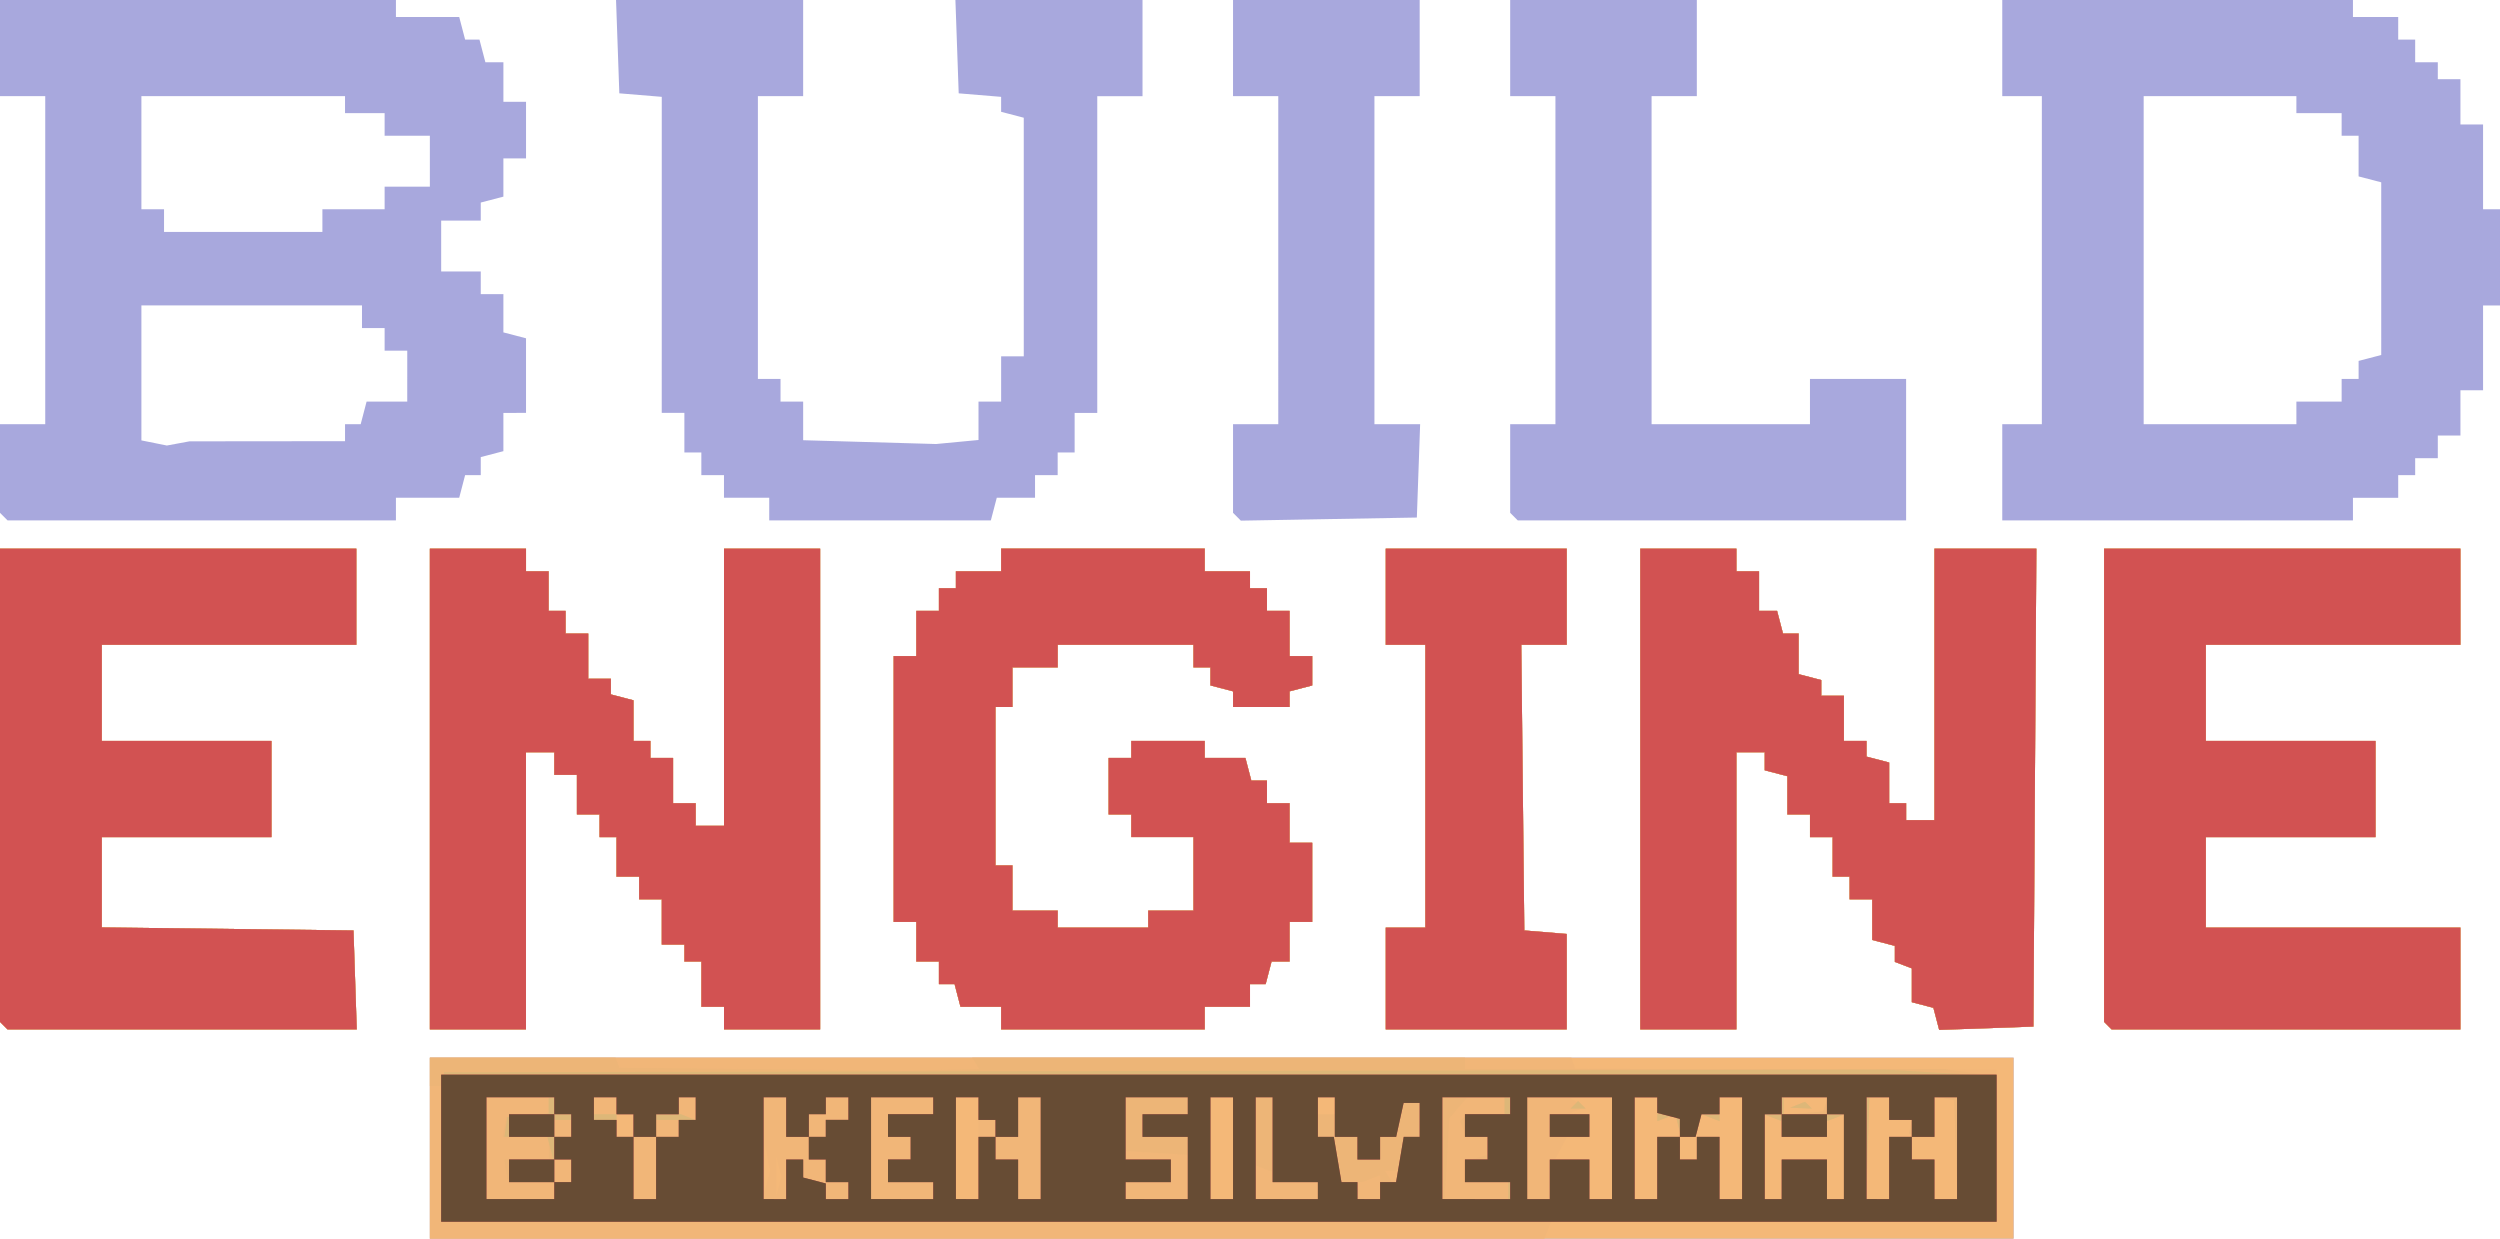 <?xml version="1.0" encoding="UTF-8" standalone="no"?>
<!-- Created with Inkscape (http://www.inkscape.org/) -->

<svg
   version="1.1"
   id="svg824"
   width="451.404"
   height="223.66"
   viewBox="0 0 451.404 223.66"
   sodipodi:docname="test.svg"
   inkscape:version="1.1.2 (0a00cf5339, 2022-02-04, custom)"
   xmlns:inkscape="http://www.inkscape.org/namespaces/inkscape"
   xmlns:sodipodi="http://sodipodi.sourceforge.net/DTD/sodipodi-0.dtd"
   xmlns="http://www.w3.org/2000/svg"
   xmlns:svg="http://www.w3.org/2000/svg">
  <defs
     id="defs828" />
  <sodipodi:namedview
     id="namedview826"
     pagecolor="#ffffff"
     bordercolor="#666666"
     borderopacity="1.0"
     inkscape:pageshadow="2"
     inkscape:pageopacity="0.0"
     inkscape:pagecheckerboard="0"
     showgrid="false"
     inkscape:zoom="1.5766509"
     inkscape:cx="179.81153"
     inkscape:cy="93.869862"
     inkscape:window-width="1920"
     inkscape:window-height="1017"
     inkscape:window-x="-8"
     inkscape:window-y="-8"
     inkscape:window-maximized="1"
     inkscape:current-layer="g830" />
  <g
     inkscape:groupmode="layer"
     inkscape:label="Image"
     id="g830"
     transform="translate(-14.867,-33.051)">
    <g
       id="g9103"
       transform="translate(10.782,32.03)">
      <path
         style="fill:#a8a8dd;stroke-width:1.021"
         d="M 224.681,224.681 H 81.702 V 208.34 192 H 224.681 367.66 v 16.34 16.34 z M 36.976,186.894 H 5.447 l -0.681,-0.681 -0.681,-0.681 v -42.723 -42.723 H 36.255 68.426 v 8.681 8.681 H 45.447 22.468 v 8.681 8.681 h 15.319 15.319 v 8.681 8.681 H 37.787 22.468 v 8.151 8.151 l 22.723,0.275 22.723,0.275 0.295,8.936 0.295,8.936 z m 53.407,0 h -8.681 v -43.404 -43.404 h 8.681 8.681 v 2.043 2.043 h 2.043 2.043 v 3.574 3.574 h 1.532 1.532 v 2.043 2.043 h 2.043 2.043 v 4.085 4.085 h 2.043 2.043 v 1.413 1.413 l 2.043,0.534 2.043,0.534 v 3.67 3.67 H 120 h 1.532 v 1.532 1.532 h 2.043 2.043 v 4.085 4.085 h 2.043 2.043 v 2.043 2.043 h 2.553 2.553 v -25.021 -25.021 h 8.681 8.681 v 43.404 43.404 h -8.681 -8.681 v -2.043 -2.043 h -2.043 -2.043 v -4.085 -4.085 h -1.532 -1.532 v -1.532 -1.532 h -2.043 -2.043 v -4.085 -4.085 h -2.043 -2.043 v -2.043 -2.043 h -2.043 -2.043 v -3.574 -3.574 h -1.532 -1.532 v -2.043 -2.043 h -2.043 -2.043 v -3.574 -3.574 h -2.043 -2.043 v -2.043 -2.043 h -2.553 -2.553 v 25.021 25.021 z m 112.851,0 h -18.383 v -2.043 -2.043 h -3.67 -3.67 l -0.534,-2.043 -0.534,-2.043 h -1.413 -1.413 v -2.043 -2.043 h -2.043 -2.043 v -3.574 -3.574 h -2.043 -2.043 v -24 -24 h 2.043 2.043 v -4.085 -4.085 h 2.043 2.043 v -2.043 -2.043 h 1.532 1.532 v -1.532 -1.532 h 4.085 4.085 v -2.043 -2.043 h 18.383 18.383 v 2.043 2.043 h 4.085 4.085 v 1.532 1.532 h 1.532 1.532 v 2.043 2.043 h 2.043 2.043 v 4.085 4.085 h 2.043 2.043 v 2.649 2.649 l -2.043,0.534 -2.043,0.534 v 1.413 1.413 h -5.106 -5.106 v -1.413 -1.413 l -2.043,-0.534 -2.043,-0.534 v -1.628 -1.628 h -1.532 -1.532 v -2.043 -2.043 h -12.255 -12.255 v 2.043 2.043 h -4.085 -4.085 v 3.574 3.574 h -1.532 -1.532 v 14.298 14.298 h 1.532 1.532 v 4.085 4.085 h 4.085 4.085 v 1.532 1.532 h 8.17 8.17 v -1.532 -1.532 h 4.085 4.085 v -6.638 -6.638 h -5.617 -5.617 v -2.043 -2.043 h -2.043 -2.043 v -5.106 -5.106 h 2.043 2.043 v -1.532 -1.532 h 6.638 6.638 v 1.532 1.532 h 3.67 3.67 l 0.534,2.043 0.534,2.043 h 1.413 1.413 V 144 v 2.043 h 2.043 2.043 v 3.574 3.574 h 2.043 2.043 v 7.149 7.149 h -2.043 -2.043 v 3.574 3.574 h -1.628 -1.628 l -0.534,2.043 -0.534,2.043 h -1.413 -1.413 v 2.043 2.043 h -4.085 -4.085 v 2.043 2.043 z m 67.404,0 h -16.34 v -9.191 -9.191 h 3.574 3.574 v -25.532 -25.532 h -3.574 -3.574 v -8.681 -8.681 h 16.34 16.34 v 8.681 8.681 h -4.103 -4.103 l 0.273,25.787 0.273,25.787 3.83,0.317 3.83,0.317 v 8.619 8.619 z m 38.298,0 h -8.681 v -43.404 -43.404 h 8.681 8.681 v 2.043 2.043 h 2.043 2.043 v 3.574 3.574 h 1.628 1.628 l 0.534,2.043 0.534,2.043 h 1.413 1.413 v 3.67 3.67 l 2.043,0.534 2.043,0.534 v 1.413 1.413 h 2.043 2.043 v 4.085 4.085 h 2.043 2.043 v 1.413 1.413 l 2.043,0.534 2.043,0.534 v 3.67 3.67 h 1.532 1.532 v 1.532 1.532 h 2.553 2.553 v -24.511 -24.511 h 9.203 9.203 l -0.266,43.149 -0.266,43.149 -8.51,0.298 -8.51,0.298 -0.521,-1.991 -0.521,-1.991 -1.948,-0.509 -1.948,-0.509 v -3.05 -3.05 l -1.532,-0.588 -1.532,-0.588 v -1.445 -1.445 l -2.043,-0.534 -2.043,-0.534 v -3.67 -3.67 h -2.043 -2.043 v -2.043 -2.043 h -1.532 -1.532 v -3.574 -3.574 h -2.043 -2.043 v -2.043 -2.043 h -2.043 -2.043 v -3.455 -3.455 l -2.043,-0.534 -2.043,-0.534 v -1.628 -1.628 h -2.553 -2.553 v 25.021 25.021 z m 107.915,0 h -31.489 l -0.681,-0.681 -0.681,-0.681 v -42.723 -42.723 h 32.17 32.17 v 8.681 8.681 h -22.979 -22.979 v 8.681 8.681 h 15.319 15.319 v 8.681 8.681 h -15.319 -15.319 v 8.17 8.17 h 22.979 22.979 v 9.191 9.191 z M 40.511,94.979 H 5.447 l -0.681,-0.681 -0.681,-0.681 v -8 -8 H 8.17 12.255 V 48 18.383 H 8.17 4.085 V 9.702 1.021 h 35.745 35.745 v 1.532 1.532 h 5.713 5.713 l 0.534,2.043 0.534,2.043 h 1.294 1.294 l 0.534,2.043 0.534,2.043 h 1.628 1.628 v 3.574 3.574 h 2.043 2.043 v 5.106 5.106 H 97.021 94.979 v 3.455 3.455 l -2.043,0.534 -2.043,0.534 v 1.628 1.628 h -3.574 -3.574 v 4.596 4.596 h 3.574 3.574 v 2.043 2.043 h 2.043 2.043 v 3.455 3.455 l 2.043,0.534 2.043,0.534 v 6.734 6.734 H 97.021 94.979 v 3.455 3.455 l -2.043,0.534 -2.043,0.534 v 1.628 1.628 H 89.481 88.068 l -0.534,2.043 -0.534,2.043 h -5.713 -5.713 v 2.043 2.043 z m -4.255,-13.891 2.043,-0.379 14.043,-0.014 14.043,-0.014 v -1.532 -1.532 h 1.413 1.413 l 0.534,-2.043 0.534,-2.043 h 3.67 3.67 V 68.936 64.34 H 75.574 73.532 V 62.298 60.255 H 71.489 69.447 V 58.213 56.17 H 49.532 29.617 V 68.355 80.539 l 2.298,0.463 2.298,0.463 z m 11.745,-38.194 H 62.298 v -2.043 -2.043 h 5.617 5.617 v -2.043 -2.043 h 4.085 4.085 V 30.128 25.532 H 77.617 73.532 V 23.489 21.447 H 69.957 66.383 V 19.915 18.383 H 48 29.617 v 10.213 10.213 h 2.043 2.043 v 2.043 2.043 z M 162.989,94.979 h -20.011 v -2.043 -2.043 h -4.085 -4.085 v -2.043 -2.043 h -2.043 -2.043 v -2.043 -2.043 h -1.532 -1.532 v -3.574 -3.574 h -2.043 -2.043 V 47.04 18.506 l -3.83,-0.317 -3.83,-0.317 -0.297,-8.426 -0.297,-8.426 h 16.892 16.892 v 8.681 8.681 h -4.085 -4.085 v 25.532 25.532 h 2.043 2.043 v 2.043 2.043 h 2.043 2.043 v 3.487 3.487 l 12,0.343 12,0.343 3.83,-0.363 3.83,-0.363 v -3.467 -3.467 h 2.043 2.043 v -4.085 -4.085 h 2.043 2.043 V 43.819 22.277 l -2.043,-0.534 -2.043,-0.534 v -1.351 -1.351 l -3.83,-0.317 -3.83,-0.317 -0.297,-8.426 -0.297,-8.426 h 16.892 16.892 v 8.681 8.681 h -4.085 -4.085 v 28.596 28.596 h -2.043 -2.043 v 3.574 3.574 h -1.532 -1.532 v 2.043 2.043 h -2.043 -2.043 v 2.043 2.043 h -3.455 -3.455 l -0.534,2.043 -0.534,2.043 z m 81.036,-0.23 -15.89,0.28 -0.706,-0.706 -0.706,-0.706 v -8 -8 h 4.085 4.085 V 48 18.383 h -4.085 -4.085 V 9.702 1.021 h 16.851 16.851 v 8.681 8.681 h -4.085 -4.085 V 48 77.617 h 4.126 4.126 l -0.297,8.426 -0.297,8.426 z m 69.167,0.23 h -35.064 l -0.681,-0.681 -0.681,-0.681 v -8 -8 h 4.085 4.085 V 48 18.383 h -4.085 -4.085 V 9.702 1.021 h 16.851 16.851 v 8.681 8.681 h -4.085 -4.085 V 48 77.617 h 14.298 14.298 v -4.085 -4.085 h 8.681 8.681 v 12.766 12.766 z m 84.085,0 h -31.66 v -8.681 -8.681 h 3.574 3.574 V 48 18.383 h -3.574 -3.574 V 9.702 1.021 h 31.66 31.66 v 1.532 1.532 h 4.085 4.085 v 2.043 2.043 h 1.532 1.532 v 2.043 2.043 h 2.043 2.043 v 1.532 1.532 h 2.043 2.043 v 4.085 4.085 h 2.043 2.043 v 7.66 7.66 h 1.532 1.532 v 8.681 8.681 h -1.532 -1.532 v 7.66 7.66 h -2.043 -2.043 v 4.085 4.085 h -2.043 -2.043 v 2.043 2.043 h -2.043 -2.043 v 1.532 1.532 h -1.532 -1.532 v 2.043 2.043 h -4.085 -4.085 v 2.043 2.043 z m 7.66,-17.362 h 13.787 v -2.043 -2.043 h 4.085 4.085 v -2.043 -2.043 h 1.532 1.532 v -1.628 -1.628 l 2.043,-0.534 2.043,-0.534 V 49.532 33.94 l -2.043,-0.534 -2.043,-0.534 v -3.67 -3.67 h -1.532 -1.532 v -2.043 -2.043 h -4.085 -4.085 V 19.915 18.383 H 404.936 391.149 V 48 77.617 Z"
         id="path9117" />
      <path
         style="fill:#f4b878;stroke-width:1.021"
         d="M 224.681,224.681 H 81.702 V 208.34 192 H 224.681 367.66 v 16.34 16.34 z M 36.976,186.894 H 5.447 l -0.681,-0.681 -0.681,-0.681 v -42.723 -42.723 H 36.255 68.426 v 8.681 8.681 H 45.447 22.468 v 8.681 8.681 h 15.319 15.319 v 8.681 8.681 H 37.787 22.468 v 8.151 8.151 l 22.723,0.275 22.723,0.275 0.295,8.936 0.295,8.936 z m 53.407,0 h -8.681 v -43.404 -43.404 h 8.681 8.681 v 2.043 2.043 h 2.043 2.043 v 3.574 3.574 h 1.532 1.532 v 2.043 2.043 h 2.043 2.043 v 4.085 4.085 h 2.043 2.043 v 1.413 1.413 l 2.043,0.534 2.043,0.534 v 3.67 3.67 H 120 h 1.532 v 1.532 1.532 h 2.043 2.043 v 4.085 4.085 h 2.043 2.043 v 2.043 2.043 h 2.553 2.553 v -25.021 -25.021 h 8.681 8.681 v 43.404 43.404 h -8.681 -8.681 v -2.043 -2.043 h -2.043 -2.043 v -4.085 -4.085 h -1.532 -1.532 v -1.532 -1.532 h -2.043 -2.043 v -4.085 -4.085 h -2.043 -2.043 v -2.043 -2.043 h -2.043 -2.043 v -3.574 -3.574 h -1.532 -1.532 v -2.043 -2.043 h -2.043 -2.043 v -3.574 -3.574 h -2.043 -2.043 v -2.043 -2.043 h -2.553 -2.553 v 25.021 25.021 z m 112.851,0 h -18.383 v -2.043 -2.043 h -3.67 -3.67 l -0.534,-2.043 -0.534,-2.043 h -1.413 -1.413 v -2.043 -2.043 h -2.043 -2.043 v -3.574 -3.574 h -2.043 -2.043 v -24 -24 h 2.043 2.043 v -4.085 -4.085 h 2.043 2.043 v -2.043 -2.043 h 1.532 1.532 v -1.532 -1.532 h 4.085 4.085 v -2.043 -2.043 h 18.383 18.383 v 2.043 2.043 h 4.085 4.085 v 1.532 1.532 h 1.532 1.532 v 2.043 2.043 h 2.043 2.043 v 4.085 4.085 h 2.043 2.043 v 2.649 2.649 l -2.043,0.534 -2.043,0.534 v 1.413 1.413 h -5.106 -5.106 v -1.413 -1.413 l -2.043,-0.534 -2.043,-0.534 v -1.628 -1.628 h -1.532 -1.532 v -2.043 -2.043 h -12.255 -12.255 v 2.043 2.043 h -4.085 -4.085 v 3.574 3.574 h -1.532 -1.532 v 14.298 14.298 h 1.532 1.532 v 4.085 4.085 h 4.085 4.085 v 1.532 1.532 h 8.17 8.17 v -1.532 -1.532 h 4.085 4.085 v -6.638 -6.638 h -5.617 -5.617 v -2.043 -2.043 h -2.043 -2.043 v -5.106 -5.106 h 2.043 2.043 v -1.532 -1.532 h 6.638 6.638 v 1.532 1.532 h 3.67 3.67 l 0.534,2.043 0.534,2.043 h 1.413 1.413 V 144 v 2.043 h 2.043 2.043 v 3.574 3.574 h 2.043 2.043 v 7.149 7.149 h -2.043 -2.043 v 3.574 3.574 h -1.628 -1.628 l -0.534,2.043 -0.534,2.043 h -1.413 -1.413 v 2.043 2.043 h -4.085 -4.085 v 2.043 2.043 z m 67.404,0 h -16.34 v -9.191 -9.191 h 3.574 3.574 v -25.532 -25.532 h -3.574 -3.574 v -8.681 -8.681 h 16.34 16.34 v 8.681 8.681 h -4.103 -4.103 l 0.273,25.787 0.273,25.787 3.83,0.317 3.83,0.317 v 8.619 8.619 z m 38.298,0 h -8.681 v -43.404 -43.404 h 8.681 8.681 v 2.043 2.043 h 2.043 2.043 v 3.574 3.574 h 1.628 1.628 l 0.534,2.043 0.534,2.043 h 1.413 1.413 v 3.67 3.67 l 2.043,0.534 2.043,0.534 v 1.413 1.413 h 2.043 2.043 v 4.085 4.085 h 2.043 2.043 v 1.413 1.413 l 2.043,0.534 2.043,0.534 v 3.67 3.67 h 1.532 1.532 v 1.532 1.532 h 2.553 2.553 v -24.511 -24.511 h 9.203 9.203 l -0.266,43.149 -0.266,43.149 -8.51,0.298 -8.51,0.298 -0.521,-1.991 -0.521,-1.991 -1.948,-0.509 -1.948,-0.509 v -3.05 -3.05 l -1.532,-0.588 -1.532,-0.588 v -1.445 -1.445 l -2.043,-0.534 -2.043,-0.534 v -3.67 -3.67 h -2.043 -2.043 v -2.043 -2.043 h -1.532 -1.532 v -3.574 -3.574 h -2.043 -2.043 v -2.043 -2.043 h -2.043 -2.043 v -3.455 -3.455 l -2.043,-0.534 -2.043,-0.534 v -1.628 -1.628 h -2.553 -2.553 v 25.021 25.021 z m 107.915,0 h -31.489 l -0.681,-0.681 -0.681,-0.681 v -42.723 -42.723 h 32.17 32.17 v 8.681 8.681 h -22.979 -22.979 v 8.681 8.681 h 15.319 15.319 v 8.681 8.681 h -15.319 -15.319 v 8.17 8.17 h 22.979 22.979 v 9.191 9.191 z"
         id="path9115" />
      <path
         style="fill:#f1b678;stroke-width:1.021"
         d="M 182.33,224.681 H 81.702 V 208.34 192 H 184.766 287.83 l 0.34,1.004 0.34,1.004 38.043,0.061 38.043,0.061 v 13.743 13.743 h -40.231 -40.231 l -0.588,1.532 -0.588,1.532 h -100.628 z m -3.607,-7.149 h 2.043 v -9.191 -9.191 h -2.043 -2.043 v 9.191 9.191 z m 45.957,0 h 2.043 v -9.191 -9.191 h -2.043 -2.043 v 9.191 9.191 z m 68.426,0 h 2.043 v -9.191 -9.191 l -3.83,0.016 -3.83,0.016 1.392,0.882 1.392,0.882 -1.392,0.554 -1.392,0.554 1.787,0.081 1.787,0.081 v 2.043 2.043 h -2.007 -2.007 l -1.093,2.043 -1.093,2.043 h 3.1 3.1 v 3.574 3.574 h 2.043 z m 8.17,0 h 2.043 v -5.617 -5.617 h 2.043 2.043 v 2.043 2.043 h 1.532 1.532 v -2.043 -2.043 h 2.043 2.043 v 5.617 5.617 h 2.043 2.043 v -9.191 -9.191 h -2.043 -2.043 v 2.152 2.152 l -1.626,-0.624 -1.626,-0.624 -0.535,2.047 -0.535,2.047 h -1.294 -1.294 l -0.535,-2.047 -0.535,-2.047 -1.626,0.624 -1.626,0.624 v -2.152 -2.152 h -2.043 -2.043 v 9.191 9.191 z m 22.979,0 h 1.532 v -3.574 -3.574 h 4.085 4.085 v 3.574 3.574 h 1.532 1.532 v -7.628 -7.628 l -1.532,0.588 -1.532,0.588 v 1.423 1.423 h -4.085 -4.085 v -1.423 -1.423 l -1.532,-0.588 -1.532,-0.588 v 7.628 7.628 z m 18.897,0 h 2.039 v -5.617 -5.617 h 2.043 2.043 v 2.043 2.043 h 2.043 2.043 v 3.574 3.574 h 2.082 2.082 l -0.295,-8.925 -0.295,-8.925 -1.787,-0.342 -1.787,-0.342 v 3.72 3.72 l -2.298,-0.351 -2.298,-0.351 0.255,-1.252 0.255,-1.252 h -2.043 -2.043 v -2.043 -2.043 l -1.787,0.011 -1.787,0.011 -0.252,9.181 -0.252,9.181 h 2.039 z m -198.448,-2.298 0.467,-1.787 -0.467,-1.787 -0.467,-1.787 v 3.574 3.574 z m -2.045,-1.009 0.465,-1.775 -0.444,-2.31 -0.444,-2.31 -0.021,4.085 -0.021,4.085 0.465,-1.775 z m -25.723,-7.927 h 1.532 v -2.043 -2.043 h -1.532 -1.532 v 2.043 2.043 z m 126.638,-4.085 h 1.532 v -1.532 -1.532 h -1.532 -1.532 v 1.532 1.532 z m 86.134,-0.204 3.581,-0.307 0.419,-1.277 0.419,-1.277 h -4 -4 v 1.583 1.583 z m -0.432,-0.898 -1.957,-0.081 1.34,-0.536 1.34,-0.536 0.617,0.617 0.617,0.617 -1.957,-0.081 z M 36.976,186.894 H 5.447 l -0.681,-0.681 -0.681,-0.681 v -42.723 -42.723 H 36.255 68.426 v 8.681 8.681 H 45.447 22.468 v 8.681 8.681 h 15.319 15.319 v 8.681 8.681 H 37.787 22.468 v 8.151 8.151 l 22.723,0.275 22.723,0.275 0.295,8.936 0.295,8.936 z m 53.407,0 h -8.681 v -43.404 -43.404 h 8.681 8.681 v 2.043 2.043 h 2.043 2.043 v 3.574 3.574 h 1.532 1.532 v 2.043 2.043 h 2.043 2.043 v 4.085 4.085 h 2.043 2.043 v 1.413 1.413 l 2.043,0.534 2.043,0.534 v 3.67 3.67 H 120 h 1.532 v 1.532 1.532 h 2.043 2.043 v 4.085 4.085 h 2.043 2.043 v 2.043 2.043 h 2.553 2.553 v -25.021 -25.021 h 8.681 8.681 v 43.404 43.404 h -8.681 -8.681 v -2.043 -2.043 h -2.043 -2.043 v -4.085 -4.085 h -1.532 -1.532 v -1.532 -1.532 h -2.043 -2.043 v -4.085 -4.085 h -2.043 -2.043 v -2.043 -2.043 h -2.043 -2.043 v -3.574 -3.574 h -1.532 -1.532 v -2.043 -2.043 h -2.043 -2.043 v -3.574 -3.574 h -2.043 -2.043 v -2.043 -2.043 h -2.553 -2.553 v 25.021 25.021 z m 112.851,0 h -18.383 v -2.043 -2.043 h -3.67 -3.67 l -0.534,-2.043 -0.534,-2.043 h -1.413 -1.413 v -2.043 -2.043 h -2.043 -2.043 v -3.574 -3.574 h -2.043 -2.043 v -24 -24 h 2.043 2.043 v -4.085 -4.085 h 2.043 2.043 v -2.043 -2.043 h 1.532 1.532 v -1.532 -1.532 h 4.085 4.085 v -2.043 -2.043 h 18.383 18.383 v 2.043 2.043 h 4.085 4.085 v 1.532 1.532 h 1.532 1.532 v 2.043 2.043 h 2.043 2.043 v 4.085 4.085 h 2.043 2.043 v 2.649 2.649 l -2.043,0.534 -2.043,0.534 v 1.413 1.413 h -5.106 -5.106 v -1.413 -1.413 l -2.043,-0.534 -2.043,-0.534 v -1.628 -1.628 h -1.532 -1.532 v -2.043 -2.043 h -12.255 -12.255 v 2.043 2.043 h -4.085 -4.085 v 3.574 3.574 h -1.532 -1.532 v 14.298 14.298 h 1.532 1.532 v 4.085 4.085 h 4.085 4.085 v 1.532 1.532 h 8.17 8.17 v -1.532 -1.532 h 4.085 4.085 v -6.638 -6.638 h -5.617 -5.617 v -2.043 -2.043 h -2.043 -2.043 v -5.106 -5.106 h 2.043 2.043 v -1.532 -1.532 h 6.638 6.638 v 1.532 1.532 h 3.67 3.67 l 0.534,2.043 0.534,2.043 h 1.413 1.413 V 144 v 2.043 h 2.043 2.043 v 3.574 3.574 h 2.043 2.043 v 7.149 7.149 h -2.043 -2.043 v 3.574 3.574 h -1.628 -1.628 l -0.534,2.043 -0.534,2.043 h -1.413 -1.413 v 2.043 2.043 h -4.085 -4.085 v 2.043 2.043 z m 67.404,0 h -16.34 v -9.191 -9.191 h 3.574 3.574 v -25.532 -25.532 h -3.574 -3.574 v -8.681 -8.681 h 16.34 16.34 v 8.681 8.681 h -4.103 -4.103 l 0.273,25.787 0.273,25.787 3.83,0.317 3.83,0.317 v 8.619 8.619 z m 38.298,0 h -8.681 v -43.404 -43.404 h 8.681 8.681 v 2.043 2.043 h 2.043 2.043 v 3.574 3.574 h 1.628 1.628 l 0.534,2.043 0.534,2.043 h 1.413 1.413 v 3.67 3.67 l 2.043,0.534 2.043,0.534 v 1.413 1.413 h 2.043 2.043 v 4.085 4.085 h 2.043 2.043 v 1.413 1.413 l 2.043,0.534 2.043,0.534 v 3.67 3.67 h 1.532 1.532 v 1.532 1.532 h 2.553 2.553 v -24.511 -24.511 h 9.203 9.203 l -0.266,43.149 -0.266,43.149 -8.51,0.298 -8.51,0.298 -0.521,-1.991 -0.521,-1.991 -1.948,-0.509 -1.948,-0.509 v -3.05 -3.05 l -1.532,-0.588 -1.532,-0.588 v -1.445 -1.445 l -2.043,-0.534 -2.043,-0.534 v -3.67 -3.67 h -2.043 -2.043 v -2.043 -2.043 h -1.532 -1.532 v -3.574 -3.574 h -2.043 -2.043 v -2.043 -2.043 h -2.043 -2.043 v -3.455 -3.455 l -2.043,-0.534 -2.043,-0.534 v -1.628 -1.628 h -2.553 -2.553 v 25.021 25.021 z m 107.915,0 h -31.489 l -0.681,-0.681 -0.681,-0.681 v -42.723 -42.723 h 32.17 32.17 v 8.681 8.681 h -22.979 -22.979 v 8.681 8.681 h 15.319 15.319 v 8.681 8.681 h -15.319 -15.319 v 8.17 8.17 h 22.979 22.979 v 9.191 9.191 z"
         id="path9113" />
      <path
         style="fill:#edb577;stroke-width:1.021"
         d="M 224.17,221.617 H 83.745 V 209.362 197.106 H 82.723 81.702 V 194.553 192 h 16.766 16.766 l 0.34,0.908 0.34,0.908 26.043,0.26 26.043,0.26 6.443,-0.147 6.443,-0.147 -0.631,-1.021 L 179.624,192 h 44.486 44.486 v 1.021 1.021 h 43.262 43.262 l 4.738,0.649 4.738,0.649 v 13.138 13.138 z m -126.128,-4.085 h 6.128 V 216 214.468 h 1.532 1.532 v -2.043 -2.043 h -1.532 -1.532 v 2.101 2.101 l -4.248,-0.314 -4.248,-0.314 -0.257,-1.787 -0.257,-1.787 h 3.995 3.995 v -2.043 -2.043 h -4.16 -4.16 l 0.339,-1.787 0.339,-1.787 3.821,-0.317 3.821,-0.317 v -1.47 -1.47 h -5.617 -5.617 v 9.191 9.191 z m 22.468,0 h 2.043 v -5.617 -5.617 h 2.043 2.043 v -1.532 -1.532 h -2.043 -2.043 v 1.532 1.532 h -2.043 -2.043 v -2.043 -2.043 h -1.532 -1.532 v -1.532 -1.532 h -2.043 -2.043 v 1.532 1.532 h 2.043 2.043 v 2.043 2.043 h 1.532 1.532 v 5.617 5.617 z m 23.489,0 h 2.043 v -3.574 -3.574 h 1.532 1.532 v 1.628 1.628 l 2.043,0.534 2.043,0.534 v 1.413 1.413 h 2.043 2.043 V 216 214.468 h -2.043 -2.043 v -2.043 -2.043 h -1.532 -1.532 v -2.043 -2.043 h 1.532 1.532 v -1.532 -1.532 h 2.043 2.043 v -2.043 -2.043 h -2.043 -2.043 v 1.532 1.532 h -1.532 -1.532 v 2.043 2.043 h -2.043 -2.043 v -3.574 -3.574 H 144 141.957 v 9.191 9.191 z m 22.979,0 h 5.617 V 216 214.468 h -4.085 -4.085 v -2.043 -2.043 h 2.043 2.043 v -2.043 -2.043 h -2.043 -2.043 v -2.043 -2.043 h 4.085 4.085 v -1.532 -1.532 h -5.617 -5.617 v 9.191 9.191 z m 11.745,0 h 2.043 v -5.617 -5.617 h 1.532 1.532 v -1.532 -1.532 h -1.532 -1.532 v -2.043 -2.043 h -2.043 -2.043 v 9.191 9.191 z m 11.234,0 h 2.043 v -9.191 -9.191 h -2.043 -2.043 v 3.574 3.574 h -2.043 -2.043 v 2.043 2.043 h 2.043 2.043 v 3.574 3.574 z m 22.979,0 h 5.617 v -3.991 -3.991 l -5.618,-0.35 -5.618,-0.35 0.001,0.766 0.001,0.766 h 4.085 4.085 v 2.043 2.043 h -4.085 -4.085 V 216 v 1.532 h 5.617 z m 11.745,0 h 2.043 v -9.191 -9.191 h -2.043 -2.043 v 9.191 9.191 z m 11.745,0 h 5.617 V 216 214.468 h -4.085 -4.085 v -0.912 -0.912 l -1.532,-0.588 -1.532,-0.588 v 3.032 3.032 z m 14.809,0 h 2.043 v -2.152 -2.152 l -1.615,0.62 -1.615,0.62 h -0.427 -0.427 V 216 v 1.532 z m 19.456,0 h 5.736 V 216 214.468 h -3.915 -3.915 v -1.923 -1.923 l 2.043,-0.534 2.043,-0.534 v -1.628 -1.628 h -1.933 -1.933 l -0.55,-1.432 -0.55,-1.432 0.61,-0.61 0.61,-0.61 h 3.404 3.404 v -1.532 -1.532 h -3.348 -3.348 l -1.636,1.911 -1.636,1.911 -0.411,7.281 -0.411,7.281 z m 11.182,0 h 2.043 v -3.574 -3.574 h 3.574 3.574 v 3.574 3.574 h 2.043 2.043 v -9.191 -9.191 h -7.66 -7.66 v 9.191 9.191 z m 5.617,-11.234 h -3.574 v -2.043 -2.043 h 3.574 3.574 v 2.043 2.043 z m 1.532,-5.106 h -1.362 l 0.681,-0.681 0.681,-0.681 0.681,0.681 0.681,0.681 z m 12.255,16.34 h 2.043 v -5.617 -5.617 h 2.043 2.043 v 2.043 2.043 h 1.532 1.532 v -2.043 -2.043 h 2.043 2.043 v 5.617 5.617 h 2.043 2.043 v -9.191 -9.191 h -2.043 -2.043 v 2.152 2.152 l -1.626,-0.624 -1.626,-0.624 -0.535,2.047 -0.535,2.047 h -1.294 -1.294 l -0.535,-2.047 -0.535,-2.047 -1.626,0.624 -1.626,0.624 v -2.152 -2.152 h -2.043 -2.043 v 9.191 9.191 z m 22.979,0 h 1.532 v -3.574 -3.574 h 4.085 4.085 v 3.574 3.574 h 1.532 1.532 v -7.628 -7.628 l -1.532,0.588 -1.532,0.588 v 1.423 1.423 h -4.085 -4.085 v -1.423 -1.423 l -1.532,-0.588 -1.532,-0.588 v 7.628 7.628 z m 18.897,0 h 2.039 v -5.617 -5.617 h 2.043 2.043 v 2.043 2.043 h 2.043 2.043 v 3.574 3.574 h 2.082 2.082 l -0.295,-8.925 -0.295,-8.925 -1.787,-0.342 -1.787,-0.342 v 3.72 3.72 l -2.298,-0.351 -2.298,-0.351 0.255,-1.252 0.255,-1.252 h -2.043 -2.043 v -2.043 -2.043 l -1.787,0.011 -1.787,0.011 -0.252,9.181 -0.252,9.181 h 2.039 z m -87.262,-3.064 h 0.45 v -1.021 -1.021 h -1.082 -1.082 l 0.631,1.021 0.631,1.021 z m -150.188,-8.17 h 1.532 v -1.532 -1.532 h -1.532 -1.532 v 1.532 1.532 z m 23.745,-3.144 0.255,0.081 v -2.043 -2.043 h -1.532 -1.532 v 1.447 1.447 l 1.277,0.515 1.277,0.515 0.255,0.081 z m 114.128,-0.941 h 1.532 v -1.532 -1.532 h -1.532 -1.532 v 1.532 1.532 z m 86.134,-0.204 3.581,-0.307 0.419,-1.277 0.419,-1.277 h -4 -4 v 1.583 1.583 z m -0.432,-0.898 -1.957,-0.081 1.34,-0.536 1.34,-0.536 0.617,0.617 0.617,0.617 -1.957,-0.081 z M 36.976,186.894 H 5.447 l -0.681,-0.681 -0.681,-0.681 v -42.723 -42.723 H 36.255 68.426 v 8.681 8.681 H 45.447 22.468 v 8.681 8.681 h 15.319 15.319 v 8.681 8.681 H 37.787 22.468 v 8.151 8.151 l 22.723,0.275 22.723,0.275 0.295,8.936 0.295,8.936 z m 53.407,0 h -8.681 v -43.404 -43.404 h 8.681 8.681 v 2.043 2.043 h 2.043 2.043 v 3.574 3.574 h 1.532 1.532 v 2.043 2.043 h 2.043 2.043 v 4.085 4.085 h 2.043 2.043 v 1.413 1.413 l 2.043,0.534 2.043,0.534 v 3.67 3.67 H 120 h 1.532 v 1.532 1.532 h 2.043 2.043 v 4.085 4.085 h 2.043 2.043 v 2.043 2.043 h 2.553 2.553 v -25.021 -25.021 h 8.681 8.681 v 43.404 43.404 h -8.681 -8.681 v -2.043 -2.043 h -2.043 -2.043 v -4.085 -4.085 h -1.532 -1.532 v -1.532 -1.532 h -2.043 -2.043 v -4.085 -4.085 h -2.043 -2.043 v -2.043 -2.043 h -2.043 -2.043 v -3.574 -3.574 h -1.532 -1.532 v -2.043 -2.043 h -2.043 -2.043 v -3.574 -3.574 h -2.043 -2.043 v -2.043 -2.043 h -2.553 -2.553 v 25.021 25.021 z m 112.851,0 h -18.383 v -2.043 -2.043 h -3.67 -3.67 l -0.534,-2.043 -0.534,-2.043 h -1.413 -1.413 v -2.043 -2.043 h -2.043 -2.043 v -3.574 -3.574 h -2.043 -2.043 v -24 -24 h 2.043 2.043 v -4.085 -4.085 h 2.043 2.043 v -2.043 -2.043 h 1.532 1.532 v -1.532 -1.532 h 4.085 4.085 v -2.043 -2.043 h 18.383 18.383 v 2.043 2.043 h 4.085 4.085 v 1.532 1.532 h 1.532 1.532 v 2.043 2.043 h 2.043 2.043 v 4.085 4.085 h 2.043 2.043 v 2.649 2.649 l -2.043,0.534 -2.043,0.534 v 1.413 1.413 h -5.106 -5.106 v -1.413 -1.413 l -2.043,-0.534 -2.043,-0.534 v -1.628 -1.628 h -1.532 -1.532 v -2.043 -2.043 h -12.255 -12.255 v 2.043 2.043 h -4.085 -4.085 v 3.574 3.574 h -1.532 -1.532 v 14.298 14.298 h 1.532 1.532 v 4.085 4.085 h 4.085 4.085 v 1.532 1.532 h 8.17 8.17 v -1.532 -1.532 h 4.085 4.085 v -6.638 -6.638 h -5.617 -5.617 v -2.043 -2.043 h -2.043 -2.043 v -5.106 -5.106 h 2.043 2.043 v -1.532 -1.532 h 6.638 6.638 v 1.532 1.532 h 3.67 3.67 l 0.534,2.043 0.534,2.043 h 1.413 1.413 V 144 v 2.043 h 2.043 2.043 v 3.574 3.574 h 2.043 2.043 v 7.149 7.149 h -2.043 -2.043 v 3.574 3.574 h -1.628 -1.628 l -0.534,2.043 -0.534,2.043 h -1.413 -1.413 v 2.043 2.043 h -4.085 -4.085 v 2.043 2.043 z m 67.404,0 h -16.34 v -9.191 -9.191 h 3.574 3.574 v -25.532 -25.532 h -3.574 -3.574 v -8.681 -8.681 h 16.34 16.34 v 8.681 8.681 h -4.103 -4.103 l 0.273,25.787 0.273,25.787 3.83,0.317 3.83,0.317 v 8.619 8.619 z m 38.298,0 h -8.681 v -43.404 -43.404 h 8.681 8.681 v 2.043 2.043 h 2.043 2.043 v 3.574 3.574 h 1.628 1.628 l 0.534,2.043 0.534,2.043 h 1.413 1.413 v 3.67 3.67 l 2.043,0.534 2.043,0.534 v 1.413 1.413 h 2.043 2.043 v 4.085 4.085 h 2.043 2.043 v 1.413 1.413 l 2.043,0.534 2.043,0.534 v 3.67 3.67 h 1.532 1.532 v 1.532 1.532 h 2.553 2.553 v -24.511 -24.511 h 9.203 9.203 l -0.266,43.149 -0.266,43.149 -8.51,0.298 -8.51,0.298 -0.521,-1.991 -0.521,-1.991 -1.948,-0.509 -1.948,-0.509 v -3.05 -3.05 l -1.532,-0.588 -1.532,-0.588 v -1.445 -1.445 l -2.043,-0.534 -2.043,-0.534 v -3.67 -3.67 h -2.043 -2.043 v -2.043 -2.043 h -1.532 -1.532 v -3.574 -3.574 h -2.043 -2.043 v -2.043 -2.043 h -2.043 -2.043 v -3.455 -3.455 l -2.043,-0.534 -2.043,-0.534 v -1.628 -1.628 h -2.553 -2.553 v 25.021 25.021 z m 107.915,0 h -31.489 l -0.681,-0.681 -0.681,-0.681 v -42.723 -42.723 h 32.17 32.17 v 8.681 8.681 h -22.979 -22.979 v 8.681 8.681 h 15.319 15.319 v 8.681 8.681 h -15.319 -15.319 v 8.17 8.17 h 22.979 22.979 v 9.191 9.191 z"
         id="path9111" />
      <path
         style="fill:#ddb778;stroke-width:1.021"
         d="M 224.141,221.617 H 83.685 l 0.285,-13.499 0.285,-13.499 130.213,-0.227 130.213,-0.227 9.957,0.581 9.957,0.581 v 13.145 13.145 z m -126.098,-4.085 h 6.128 V 216 214.468 h 1.532 1.532 v -2.043 -2.043 h -1.628 -1.628 l -0.534,-2.043 -0.534,-2.043 h -3.876 -3.876 l 0.257,-1.787 0.257,-1.787 3.738,-0.317 3.738,-0.317 v -1.47 -1.47 h -5.617 -5.617 v 9.191 9.191 z m 2.043,-3.064 h -4.085 v -2.043 -2.043 h 4.085 4.085 v 2.043 2.043 z m 20.426,3.064 h 2.043 v -5.617 -5.617 h 2.043 2.043 v -1.532 -1.532 h -2.043 -2.043 v 1.532 1.532 h -2.043 -2.043 v -2.043 -2.043 h -1.532 -1.532 v -1.532 -1.532 h -2.043 -2.043 v 1.532 1.532 h 2.043 2.043 v 2.043 2.043 h 1.532 1.532 v 5.617 5.617 z m 23.489,0 h 2.043 v -3.574 -3.574 h 1.532 1.532 v 1.628 1.628 l 2.043,0.534 2.043,0.534 v 1.413 1.413 h 2.043 2.043 V 216 214.468 h -2.043 -2.043 v -2.043 -2.043 h -1.532 -1.532 v -2.043 -2.043 h 1.532 1.532 v -1.532 -1.532 h 2.043 2.043 v -2.043 -2.043 h -2.043 -2.043 v 1.532 1.532 h -1.532 -1.532 v 2.043 2.043 h -2.043 -2.043 v -3.574 -3.574 H 144 141.957 v 9.191 9.191 z m 22.979,0 h 5.617 V 216 214.468 h -4.085 -4.085 v -2.043 -2.043 h 2.043 2.043 v -2.043 -2.043 h -2.043 -2.043 v -2.043 -2.043 h 4.085 4.085 v -1.532 -1.532 h -5.617 -5.617 v 9.191 9.191 z m 11.745,0 h 2.043 v -5.617 -5.617 h 1.532 1.532 v -1.532 -1.532 h -1.532 -1.532 v -2.043 -2.043 h -2.043 -2.043 v 9.191 9.191 z m 11.234,0 h 2.043 v -9.191 -9.191 h -2.043 -2.043 v 3.574 3.574 h -2.043 -2.043 v 2.043 2.043 h 2.043 2.043 v 3.574 3.574 z m 22.979,0 h 5.617 v -5.617 -5.617 h -4.085 -4.085 v -2.043 -2.043 h 4.085 4.085 v -1.532 -1.532 h -5.617 -5.617 v 5.617 5.617 h 4.085 4.085 v 2.043 2.043 h -4.085 -4.085 V 216 v 1.532 z m 11.745,0 h 2.043 v -9.191 -9.191 h -2.043 -2.043 v 9.191 9.191 z m 11.745,0 h 5.617 V 216 214.468 h -4.085 -4.085 v -7.66 -7.66 h -1.532 -1.532 v 9.191 9.191 z m 14.809,0 h 2.043 V 216 214.468 h 1.442 1.442 l 0.69,-4.085 0.69,-4.085 h 1.442 1.442 v -3.064 -3.064 h -1.451 -1.451 l -0.673,3.064 -0.673,3.064 h -1.451 -1.451 v 2.043 2.043 h -2.043 -2.043 v -2.043 -2.043 h -2.043 -2.043 v -3.574 -3.574 h -1.532 -1.532 v 3.574 3.574 h 1.442 1.442 l 0.69,4.085 0.69,4.085 h 1.442 1.442 V 216 v 1.532 z m 19.234,0 h 5.957 V 216 214.468 h -3.915 -3.915 v -2.043 -2.043 h 2.043 2.043 v -2.043 -2.043 h -2.043 -2.043 v -2.043 -2.043 h 3.574 3.574 v -1.532 -1.532 h -5.617 -5.617 v 9.191 9.191 z m 11.404,0 h 2.043 v -3.574 -3.574 h 3.574 3.574 v 3.574 3.574 h 2.043 2.043 v -9.191 -9.191 h -7.66 -7.66 v 9.191 9.191 z m 5.617,-11.234 h -3.574 v -2.043 -2.043 h 3.574 3.574 v 2.043 2.043 z m 1.532,-5.106 h -1.362 l 0.681,-0.681 0.681,-0.681 0.681,0.681 0.681,0.681 z m 12.255,16.34 h 2.043 v -5.617 -5.617 h 2.043 2.043 v 2.043 2.043 h 1.532 1.532 v -2.043 -2.043 h 2.043 2.043 v 5.617 5.617 h 2.043 2.043 v -9.191 -9.191 h -2.043 -2.043 v 2.152 2.152 l -1.626,-0.624 -1.626,-0.624 -0.535,2.047 -0.535,2.047 h -1.294 -1.294 l -0.535,-2.047 -0.535,-2.047 -1.626,0.624 -1.626,0.624 v -2.152 -2.152 h -2.043 -2.043 v 9.191 9.191 z m 22.979,0 h 1.532 v -3.574 -3.574 h 4.085 4.085 v 3.574 3.574 h 1.532 1.532 v -7.628 -7.628 l -1.532,0.588 -1.532,0.588 v 1.423 1.423 h -4.085 -4.085 v -1.423 -1.423 l -1.532,-0.588 -1.532,-0.588 v 7.628 7.628 z m 18.838,0 h 2.098 v -5.617 -5.617 h 2.043 2.043 v 2.043 2.043 h 2.043 2.043 v 3.574 3.574 h 2.043 2.043 v -9.191 -9.191 h -2.043 -2.043 v 3.574 3.574 h -2.043 -2.043 v -1.532 -1.532 h -2.043 -2.043 v -2.043 -2.043 l -1.787,0.008 -1.787,0.008 -0.311,9.183 -0.311,9.183 h 2.098 z M 105.702,206.298 h 1.532 v -1.532 -1.532 h -1.532 -1.532 v 1.532 1.532 z m 23.745,-3.144 0.255,0.081 v -2.043 -2.043 h -1.532 -1.532 v 1.447 1.447 l 1.277,0.515 1.277,0.515 0.255,0.081 z m 200.596,-0.941 h 3.915 v -1.532 -1.532 h -3.915 -3.915 v 1.532 1.532 z m -0.766,-1.102 -1.957,-0.081 1.34,-0.536 1.34,-0.536 0.617,0.617 0.617,0.617 -1.957,-0.081 z M 36.976,186.894 H 5.447 l -0.681,-0.681 -0.681,-0.681 v -42.723 -42.723 H 36.255 68.426 v 8.681 8.681 H 45.447 22.468 v 8.681 8.681 h 15.319 15.319 v 8.681 8.681 H 37.787 22.468 v 8.151 8.151 l 22.723,0.275 22.723,0.275 0.295,8.936 0.295,8.936 z m 53.407,0 h -8.681 v -43.404 -43.404 h 8.681 8.681 v 2.043 2.043 h 2.043 2.043 v 3.574 3.574 h 1.532 1.532 v 2.043 2.043 h 2.043 2.043 v 4.085 4.085 h 2.043 2.043 v 1.413 1.413 l 2.043,0.534 2.043,0.534 v 3.67 3.67 H 120 h 1.532 v 1.532 1.532 h 2.043 2.043 v 4.085 4.085 h 2.043 2.043 v 2.043 2.043 h 2.553 2.553 v -25.021 -25.021 h 8.681 8.681 v 43.404 43.404 h -8.681 -8.681 v -2.043 -2.043 h -2.043 -2.043 v -4.085 -4.085 h -1.532 -1.532 v -1.532 -1.532 h -2.043 -2.043 v -4.085 -4.085 h -2.043 -2.043 v -2.043 -2.043 h -2.043 -2.043 v -3.574 -3.574 h -1.532 -1.532 v -2.043 -2.043 h -2.043 -2.043 v -3.574 -3.574 h -2.043 -2.043 v -2.043 -2.043 h -2.553 -2.553 v 25.021 25.021 z m 112.851,0 h -18.383 v -2.043 -2.043 h -3.67 -3.67 l -0.534,-2.043 -0.534,-2.043 h -1.413 -1.413 v -2.043 -2.043 h -2.043 -2.043 v -3.574 -3.574 h -2.043 -2.043 v -24 -24 h 2.043 2.043 v -4.085 -4.085 h 2.043 2.043 v -2.043 -2.043 h 1.532 1.532 v -1.532 -1.532 h 4.085 4.085 v -2.043 -2.043 h 18.383 18.383 v 2.043 2.043 h 4.085 4.085 v 1.532 1.532 h 1.532 1.532 v 2.043 2.043 h 2.043 2.043 v 4.085 4.085 h 2.043 2.043 v 2.649 2.649 l -2.043,0.534 -2.043,0.534 v 1.413 1.413 h -5.106 -5.106 v -1.413 -1.413 l -2.043,-0.534 -2.043,-0.534 v -1.628 -1.628 h -1.532 -1.532 v -2.043 -2.043 h -12.255 -12.255 v 2.043 2.043 h -4.085 -4.085 v 3.574 3.574 h -1.532 -1.532 v 14.298 14.298 h 1.532 1.532 v 4.085 4.085 h 4.085 4.085 v 1.532 1.532 h 8.17 8.17 v -1.532 -1.532 h 4.085 4.085 v -6.638 -6.638 h -5.617 -5.617 v -2.043 -2.043 h -2.043 -2.043 v -5.106 -5.106 h 2.043 2.043 v -1.532 -1.532 h 6.638 6.638 v 1.532 1.532 h 3.67 3.67 l 0.534,2.043 0.534,2.043 h 1.413 1.413 V 144 v 2.043 h 2.043 2.043 v 3.574 3.574 h 2.043 2.043 v 7.149 7.149 h -2.043 -2.043 v 3.574 3.574 h -1.628 -1.628 l -0.534,2.043 -0.534,2.043 h -1.413 -1.413 v 2.043 2.043 h -4.085 -4.085 v 2.043 2.043 z m 67.404,0 h -16.34 v -9.191 -9.191 h 3.574 3.574 v -25.532 -25.532 h -3.574 -3.574 v -8.681 -8.681 h 16.34 16.34 v 8.681 8.681 h -4.103 -4.103 l 0.273,25.787 0.273,25.787 3.83,0.317 3.83,0.317 v 8.619 8.619 z m 38.298,0 h -8.681 v -43.404 -43.404 h 8.681 8.681 v 2.043 2.043 h 2.043 2.043 v 3.574 3.574 h 1.628 1.628 l 0.534,2.043 0.534,2.043 h 1.413 1.413 v 3.67 3.67 l 2.043,0.534 2.043,0.534 v 1.413 1.413 h 2.043 2.043 v 4.085 4.085 h 2.043 2.043 v 1.413 1.413 l 2.043,0.534 2.043,0.534 v 3.67 3.67 h 1.532 1.532 v 1.532 1.532 h 2.553 2.553 v -24.511 -24.511 h 9.203 9.203 l -0.266,43.149 -0.266,43.149 -8.51,0.298 -8.51,0.298 -0.521,-1.991 -0.521,-1.991 -1.948,-0.509 -1.948,-0.509 v -3.05 -3.05 l -1.532,-0.588 -1.532,-0.588 v -1.445 -1.445 l -2.043,-0.534 -2.043,-0.534 v -3.67 -3.67 h -2.043 -2.043 v -2.043 -2.043 h -1.532 -1.532 v -3.574 -3.574 h -2.043 -2.043 v -2.043 -2.043 h -2.043 -2.043 v -3.455 -3.455 l -2.043,-0.534 -2.043,-0.534 v -1.628 -1.628 h -2.553 -2.553 v 25.021 25.021 z m 107.915,0 h -31.489 l -0.681,-0.681 -0.681,-0.681 v -42.723 -42.723 h 32.17 32.17 v 8.681 8.681 h -22.979 -22.979 v 8.681 8.681 h 15.319 15.319 v 8.681 8.681 h -15.319 -15.319 v 8.17 8.17 h 22.979 22.979 v 9.191 9.191 z"
         id="path9109" />
      <path
         style="fill:#d25252;stroke-width:1.021"
         d="M 224.17,221.617 H 83.745 v -13.277 -13.277 H 224.17 364.596 v 13.277 13.277 z m -126.128,-4.085 h 6.128 V 216 214.468 h 1.532 1.532 v -2.043 -2.043 h -1.532 -1.532 v -2.043 -2.043 h 1.532 1.532 v -2.043 -2.043 h -1.532 -1.532 v -1.532 -1.532 h -6.128 -6.128 v 9.191 9.191 z m 2.043,-3.064 h -4.085 v -2.043 -2.043 h 4.085 4.085 v 2.043 2.043 z m 0,-8.17 h -4.085 v -2.043 -2.043 h 4.085 4.085 v 2.043 2.043 z m 20.426,11.234 h 2.043 v -5.617 -5.617 h 2.043 2.043 v -1.532 -1.532 h 1.532 1.532 v -2.043 -2.043 h -1.532 -1.532 v 1.532 1.532 h -2.043 -2.043 v 2.043 2.043 h -2.043 -2.043 v -2.043 -2.043 h -1.532 -1.532 v -1.532 -1.532 h -2.043 -2.043 v 2.043 2.043 h 2.043 2.043 v 1.532 1.532 h 1.532 1.532 v 5.617 5.617 z m 23.489,0 h 2.043 v -3.574 -3.574 h 1.532 1.532 v 1.628 1.628 l 2.043,0.534 2.043,0.534 v 1.413 1.413 h 2.043 2.043 V 216 214.468 h -2.043 -2.043 v -2.043 -2.043 h -1.532 -1.532 v -2.043 -2.043 h 1.532 1.532 v -1.532 -1.532 h 2.043 2.043 v -2.043 -2.043 h -2.043 -2.043 v 1.532 1.532 h -1.532 -1.532 v 2.043 2.043 h -2.043 -2.043 v -3.574 -3.574 H 144 141.957 v 9.191 9.191 z m 22.979,0 h 5.617 V 216 214.468 h -4.085 -4.085 v -2.043 -2.043 h 2.043 2.043 v -2.043 -2.043 h -2.043 -2.043 v -2.043 -2.043 h 4.085 4.085 v -1.532 -1.532 h -5.617 -5.617 v 9.191 9.191 z m 11.745,0 h 2.043 v -5.617 -5.617 h 1.532 1.532 v -1.532 -1.532 h -1.532 -1.532 v -2.043 -2.043 h -2.043 -2.043 v 9.191 9.191 z m 11.234,0 h 2.043 v -9.191 -9.191 h -2.043 -2.043 v 3.574 3.574 h -2.043 -2.043 v 2.043 2.043 h 2.043 2.043 v 3.574 3.574 z m 22.979,0 h 5.617 v -5.617 -5.617 h -4.085 -4.085 v -2.043 -2.043 h 4.085 4.085 v -1.532 -1.532 h -5.617 -5.617 v 5.617 5.617 h 4.085 4.085 v 2.043 2.043 h -4.085 -4.085 V 216 v 1.532 z m 11.745,0 h 2.043 v -9.191 -9.191 h -2.043 -2.043 v 9.191 9.191 z m 11.745,0 h 5.617 V 216 214.468 h -4.085 -4.085 v -7.66 -7.66 h -1.532 -1.532 v 9.191 9.191 z m 14.809,0 h 2.043 V 216 214.468 h 1.442 1.442 l 0.69,-4.085 0.69,-4.085 h 1.442 1.442 v -3.064 -3.064 h -1.451 -1.451 l -0.673,3.064 -0.673,3.064 h -1.451 -1.451 v 2.043 2.043 h -2.043 -2.043 v -2.043 -2.043 h -2.043 -2.043 v -3.574 -3.574 h -1.532 -1.532 v 3.574 3.574 h 1.442 1.442 l 0.69,4.085 0.69,4.085 h 1.442 1.442 V 216 v 1.532 z m 19.404,0 h 6.128 V 216 214.468 h -4.085 -4.085 v -2.043 -2.043 h 2.043 2.043 v -2.043 -2.043 h -2.043 -2.043 v -2.043 -2.043 h 4.085 4.085 v -1.532 -1.532 h -6.128 -6.128 v 9.191 9.191 z m 11.234,0 h 2.043 v -3.574 -3.574 h 3.574 3.574 v 3.574 3.574 h 2.043 2.043 v -9.191 -9.191 h -7.66 -7.66 v 9.191 9.191 z m 5.617,-11.234 h -3.574 v -2.043 -2.043 h 3.574 3.574 v 2.043 2.043 z m 13.787,11.234 h 2.043 v -5.617 -5.617 h 2.043 2.043 v 2.043 2.043 h 1.532 1.532 v -2.043 -2.043 h 2.043 2.043 v 5.617 5.617 h 2.043 2.043 v -9.191 -9.191 h -2.043 -2.043 v 1.532 1.532 h -1.628 -1.628 l -0.534,2.043 -0.534,2.043 h -1.413 -1.413 v -1.628 -1.628 l -2.043,-0.534 -2.043,-0.534 v -1.413 -1.413 h -2.043 -2.043 v 9.191 9.191 z m 22.979,0 h 1.532 v -3.574 -3.574 h 4.085 4.085 v 3.574 3.574 h 1.532 1.532 v -7.66 -7.66 h -1.532 -1.532 v -1.532 -1.532 h -4.085 -4.085 v 1.532 1.532 h -1.532 -1.532 v 7.66 7.66 z m 5.617,-11.234 h -4.085 v -2.043 -2.043 h 4.085 4.085 v 2.043 2.043 z m 13.277,11.234 h 2.043 v -5.617 -5.617 h 2.043 2.043 v 2.043 2.043 h 2.043 2.043 v 3.574 3.574 h 2.043 2.043 v -9.191 -9.191 h -2.043 -2.043 v 3.574 3.574 h -2.043 -2.043 v -1.532 -1.532 h -2.043 -2.043 v -2.043 -2.043 h -2.043 -2.043 v 9.191 9.191 z M 36.976,186.894 H 5.447 l -0.681,-0.681 -0.681,-0.681 v -42.723 -42.723 H 36.255 68.426 v 8.681 8.681 H 45.447 22.468 v 8.681 8.681 h 15.319 15.319 v 8.681 8.681 H 37.787 22.468 v 8.151 8.151 l 22.723,0.275 22.723,0.275 0.295,8.936 0.295,8.936 z m 53.407,0 h -8.681 v -43.404 -43.404 h 8.681 8.681 v 2.043 2.043 h 2.043 2.043 v 3.574 3.574 h 1.532 1.532 v 2.043 2.043 h 2.043 2.043 v 4.085 4.085 h 2.043 2.043 v 1.413 1.413 l 2.043,0.534 2.043,0.534 v 3.67 3.67 H 120 h 1.532 v 1.532 1.532 h 2.043 2.043 v 4.085 4.085 h 2.043 2.043 v 2.043 2.043 h 2.553 2.553 v -25.021 -25.021 h 8.681 8.681 v 43.404 43.404 h -8.681 -8.681 v -2.043 -2.043 h -2.043 -2.043 v -4.085 -4.085 h -1.532 -1.532 v -1.532 -1.532 h -2.043 -2.043 v -4.085 -4.085 h -2.043 -2.043 v -2.043 -2.043 h -2.043 -2.043 v -3.574 -3.574 h -1.532 -1.532 v -2.043 -2.043 h -2.043 -2.043 v -3.574 -3.574 h -2.043 -2.043 v -2.043 -2.043 h -2.553 -2.553 v 25.021 25.021 z m 112.851,0 h -18.383 v -2.043 -2.043 h -3.67 -3.67 l -0.534,-2.043 -0.534,-2.043 h -1.413 -1.413 v -2.043 -2.043 h -2.043 -2.043 v -3.574 -3.574 h -2.043 -2.043 v -24 -24 h 2.043 2.043 v -4.085 -4.085 h 2.043 2.043 v -2.043 -2.043 h 1.532 1.532 v -1.532 -1.532 h 4.085 4.085 v -2.043 -2.043 h 18.383 18.383 v 2.043 2.043 h 4.085 4.085 v 1.532 1.532 h 1.532 1.532 v 2.043 2.043 h 2.043 2.043 v 4.085 4.085 h 2.043 2.043 v 2.649 2.649 l -2.043,0.534 -2.043,0.534 v 1.413 1.413 h -5.106 -5.106 v -1.413 -1.413 l -2.043,-0.534 -2.043,-0.534 v -1.628 -1.628 h -1.532 -1.532 v -2.043 -2.043 h -12.255 -12.255 v 2.043 2.043 h -4.085 -4.085 v 3.574 3.574 h -1.532 -1.532 v 14.298 14.298 h 1.532 1.532 v 4.085 4.085 h 4.085 4.085 v 1.532 1.532 h 8.17 8.17 v -1.532 -1.532 h 4.085 4.085 v -6.638 -6.638 h -5.617 -5.617 v -2.043 -2.043 h -2.043 -2.043 v -5.106 -5.106 h 2.043 2.043 v -1.532 -1.532 h 6.638 6.638 v 1.532 1.532 h 3.67 3.67 l 0.534,2.043 0.534,2.043 h 1.413 1.413 V 144 v 2.043 h 2.043 2.043 v 3.574 3.574 h 2.043 2.043 v 7.149 7.149 h -2.043 -2.043 v 3.574 3.574 h -1.628 -1.628 l -0.534,2.043 -0.534,2.043 h -1.413 -1.413 v 2.043 2.043 h -4.085 -4.085 v 2.043 2.043 z m 67.404,0 h -16.34 v -9.191 -9.191 h 3.574 3.574 v -25.532 -25.532 h -3.574 -3.574 v -8.681 -8.681 h 16.34 16.34 v 8.681 8.681 h -4.103 -4.103 l 0.273,25.787 0.273,25.787 3.83,0.317 3.83,0.317 v 8.619 8.619 z m 38.298,0 h -8.681 v -43.404 -43.404 h 8.681 8.681 v 2.043 2.043 h 2.043 2.043 v 3.574 3.574 h 1.628 1.628 l 0.534,2.043 0.534,2.043 h 1.413 1.413 v 3.67 3.67 l 2.043,0.534 2.043,0.534 v 1.413 1.413 h 2.043 2.043 v 4.085 4.085 h 2.043 2.043 v 1.413 1.413 l 2.043,0.534 2.043,0.534 v 3.67 3.67 h 1.532 1.532 v 1.532 1.532 h 2.553 2.553 v -24.511 -24.511 h 9.203 9.203 l -0.266,43.149 -0.266,43.149 -8.51,0.298 -8.51,0.298 -0.521,-1.991 -0.521,-1.991 -1.948,-0.509 -1.948,-0.509 v -3.05 -3.05 l -1.532,-0.588 -1.532,-0.588 v -1.445 -1.445 l -2.043,-0.534 -2.043,-0.534 v -3.67 -3.67 h -2.043 -2.043 v -2.043 -2.043 h -1.532 -1.532 v -3.574 -3.574 h -2.043 -2.043 v -2.043 -2.043 h -2.043 -2.043 v -3.455 -3.455 l -2.043,-0.534 -2.043,-0.534 v -1.628 -1.628 h -2.553 -2.553 v 25.021 25.021 z m 107.915,0 h -31.489 l -0.681,-0.681 -0.681,-0.681 v -42.723 -42.723 h 32.17 32.17 v 8.681 8.681 h -22.979 -22.979 v 8.681 8.681 h 15.319 15.319 v 8.681 8.681 h -15.319 -15.319 v 8.17 8.17 h 22.979 22.979 v 9.191 9.191 z"
         id="path9107" />
      <path
         style="fill:#674c34;stroke-width:1.021"
         d="M 224.17,221.617 H 83.745 v -13.277 -13.277 H 224.17 364.596 v 13.277 13.277 z m -126.128,-4.085 h 6.128 V 216 214.468 h 1.532 1.532 v -2.043 -2.043 h -1.532 -1.532 v -2.043 -2.043 h 1.532 1.532 v -2.043 -2.043 h -1.532 -1.532 v -1.532 -1.532 h -6.128 -6.128 v 9.191 9.191 z m 2.043,-3.064 h -4.085 v -2.043 -2.043 h 4.085 4.085 v 2.043 2.043 z m 0,-8.17 h -4.085 v -2.043 -2.043 h 4.085 4.085 v 2.043 2.043 z m 20.426,11.234 h 2.043 v -5.617 -5.617 h 2.043 2.043 v -1.532 -1.532 h 1.532 1.532 v -2.043 -2.043 h -1.532 -1.532 v 1.532 1.532 h -2.043 -2.043 v 2.043 2.043 h -2.043 -2.043 v -2.043 -2.043 h -1.532 -1.532 v -1.532 -1.532 h -2.043 -2.043 v 2.043 2.043 h 2.043 2.043 v 1.532 1.532 h 1.532 1.532 v 5.617 5.617 z m 23.489,0 h 2.043 v -3.574 -3.574 h 1.532 1.532 v 1.628 1.628 l 2.043,0.534 2.043,0.534 v 1.413 1.413 h 2.043 2.043 V 216 214.468 h -2.043 -2.043 v -2.043 -2.043 h -1.532 -1.532 v -2.043 -2.043 h 1.532 1.532 v -1.532 -1.532 h 2.043 2.043 v -2.043 -2.043 h -2.043 -2.043 v 1.532 1.532 h -1.532 -1.532 v 2.043 2.043 h -2.043 -2.043 v -3.574 -3.574 H 144 141.957 v 9.191 9.191 z m 22.979,0 h 5.617 V 216 214.468 h -4.085 -4.085 v -2.043 -2.043 h 2.043 2.043 v -2.043 -2.043 h -2.043 -2.043 v -2.043 -2.043 h 4.085 4.085 v -1.532 -1.532 h -5.617 -5.617 v 9.191 9.191 z m 11.745,0 h 2.043 v -5.617 -5.617 h 1.532 1.532 v -1.532 -1.532 h -1.532 -1.532 v -2.043 -2.043 h -2.043 -2.043 v 9.191 9.191 z m 11.234,0 h 2.043 v -9.191 -9.191 h -2.043 -2.043 v 3.574 3.574 h -2.043 -2.043 v 2.043 2.043 h 2.043 2.043 v 3.574 3.574 z m 22.979,0 h 5.617 v -5.617 -5.617 h -4.085 -4.085 v -2.043 -2.043 h 4.085 4.085 v -1.532 -1.532 h -5.617 -5.617 v 5.617 5.617 h 4.085 4.085 v 2.043 2.043 h -4.085 -4.085 V 216 v 1.532 z m 11.745,0 h 2.043 v -9.191 -9.191 h -2.043 -2.043 v 9.191 9.191 z m 11.745,0 h 5.617 V 216 214.468 h -4.085 -4.085 v -7.66 -7.66 h -1.532 -1.532 v 9.191 9.191 z m 14.809,0 h 2.043 V 216 214.468 h 1.442 1.442 l 0.69,-4.085 0.69,-4.085 h 1.442 1.442 v -3.064 -3.064 h -1.451 -1.451 l -0.673,3.064 -0.673,3.064 h -1.451 -1.451 v 2.043 2.043 h -2.043 -2.043 v -2.043 -2.043 h -2.043 -2.043 v -3.574 -3.574 h -1.532 -1.532 v 3.574 3.574 h 1.442 1.442 l 0.69,4.085 0.69,4.085 h 1.442 1.442 V 216 v 1.532 z m 19.404,0 h 6.128 V 216 214.468 h -4.085 -4.085 v -2.043 -2.043 h 2.043 2.043 v -2.043 -2.043 h -2.043 -2.043 v -2.043 -2.043 h 4.085 4.085 v -1.532 -1.532 h -6.128 -6.128 v 9.191 9.191 z m 11.234,0 h 2.043 v -3.574 -3.574 h 3.574 3.574 v 3.574 3.574 h 2.043 2.043 v -9.191 -9.191 h -7.66 -7.66 v 9.191 9.191 z m 5.617,-11.234 h -3.574 v -2.043 -2.043 h 3.574 3.574 v 2.043 2.043 z m 13.787,11.234 h 2.043 v -5.617 -5.617 h 2.043 2.043 v 2.043 2.043 h 1.532 1.532 v -2.043 -2.043 h 2.043 2.043 v 5.617 5.617 h 2.043 2.043 v -9.191 -9.191 h -2.043 -2.043 v 1.532 1.532 h -1.628 -1.628 l -0.534,2.043 -0.534,2.043 h -1.413 -1.413 v -1.628 -1.628 l -2.043,-0.534 -2.043,-0.534 v -1.413 -1.413 h -2.043 -2.043 v 9.191 9.191 z m 22.979,0 h 1.532 v -3.574 -3.574 h 4.085 4.085 v 3.574 3.574 h 1.532 1.532 v -7.66 -7.66 h -1.532 -1.532 v -1.532 -1.532 h -4.085 -4.085 v 1.532 1.532 h -1.532 -1.532 v 7.66 7.66 z m 5.617,-11.234 h -4.085 v -2.043 -2.043 h 4.085 4.085 v 2.043 2.043 z m 13.277,11.234 h 2.043 v -5.617 -5.617 h 2.043 2.043 v 2.043 2.043 h 2.043 2.043 v 3.574 3.574 h 2.043 2.043 v -9.191 -9.191 h -2.043 -2.043 v 3.574 3.574 h -2.043 -2.043 v -1.532 -1.532 h -2.043 -2.043 v -2.043 -2.043 h -2.043 -2.043 v 9.191 9.191 z"
         id="path9105" />
    </g>
  </g>
</svg>
